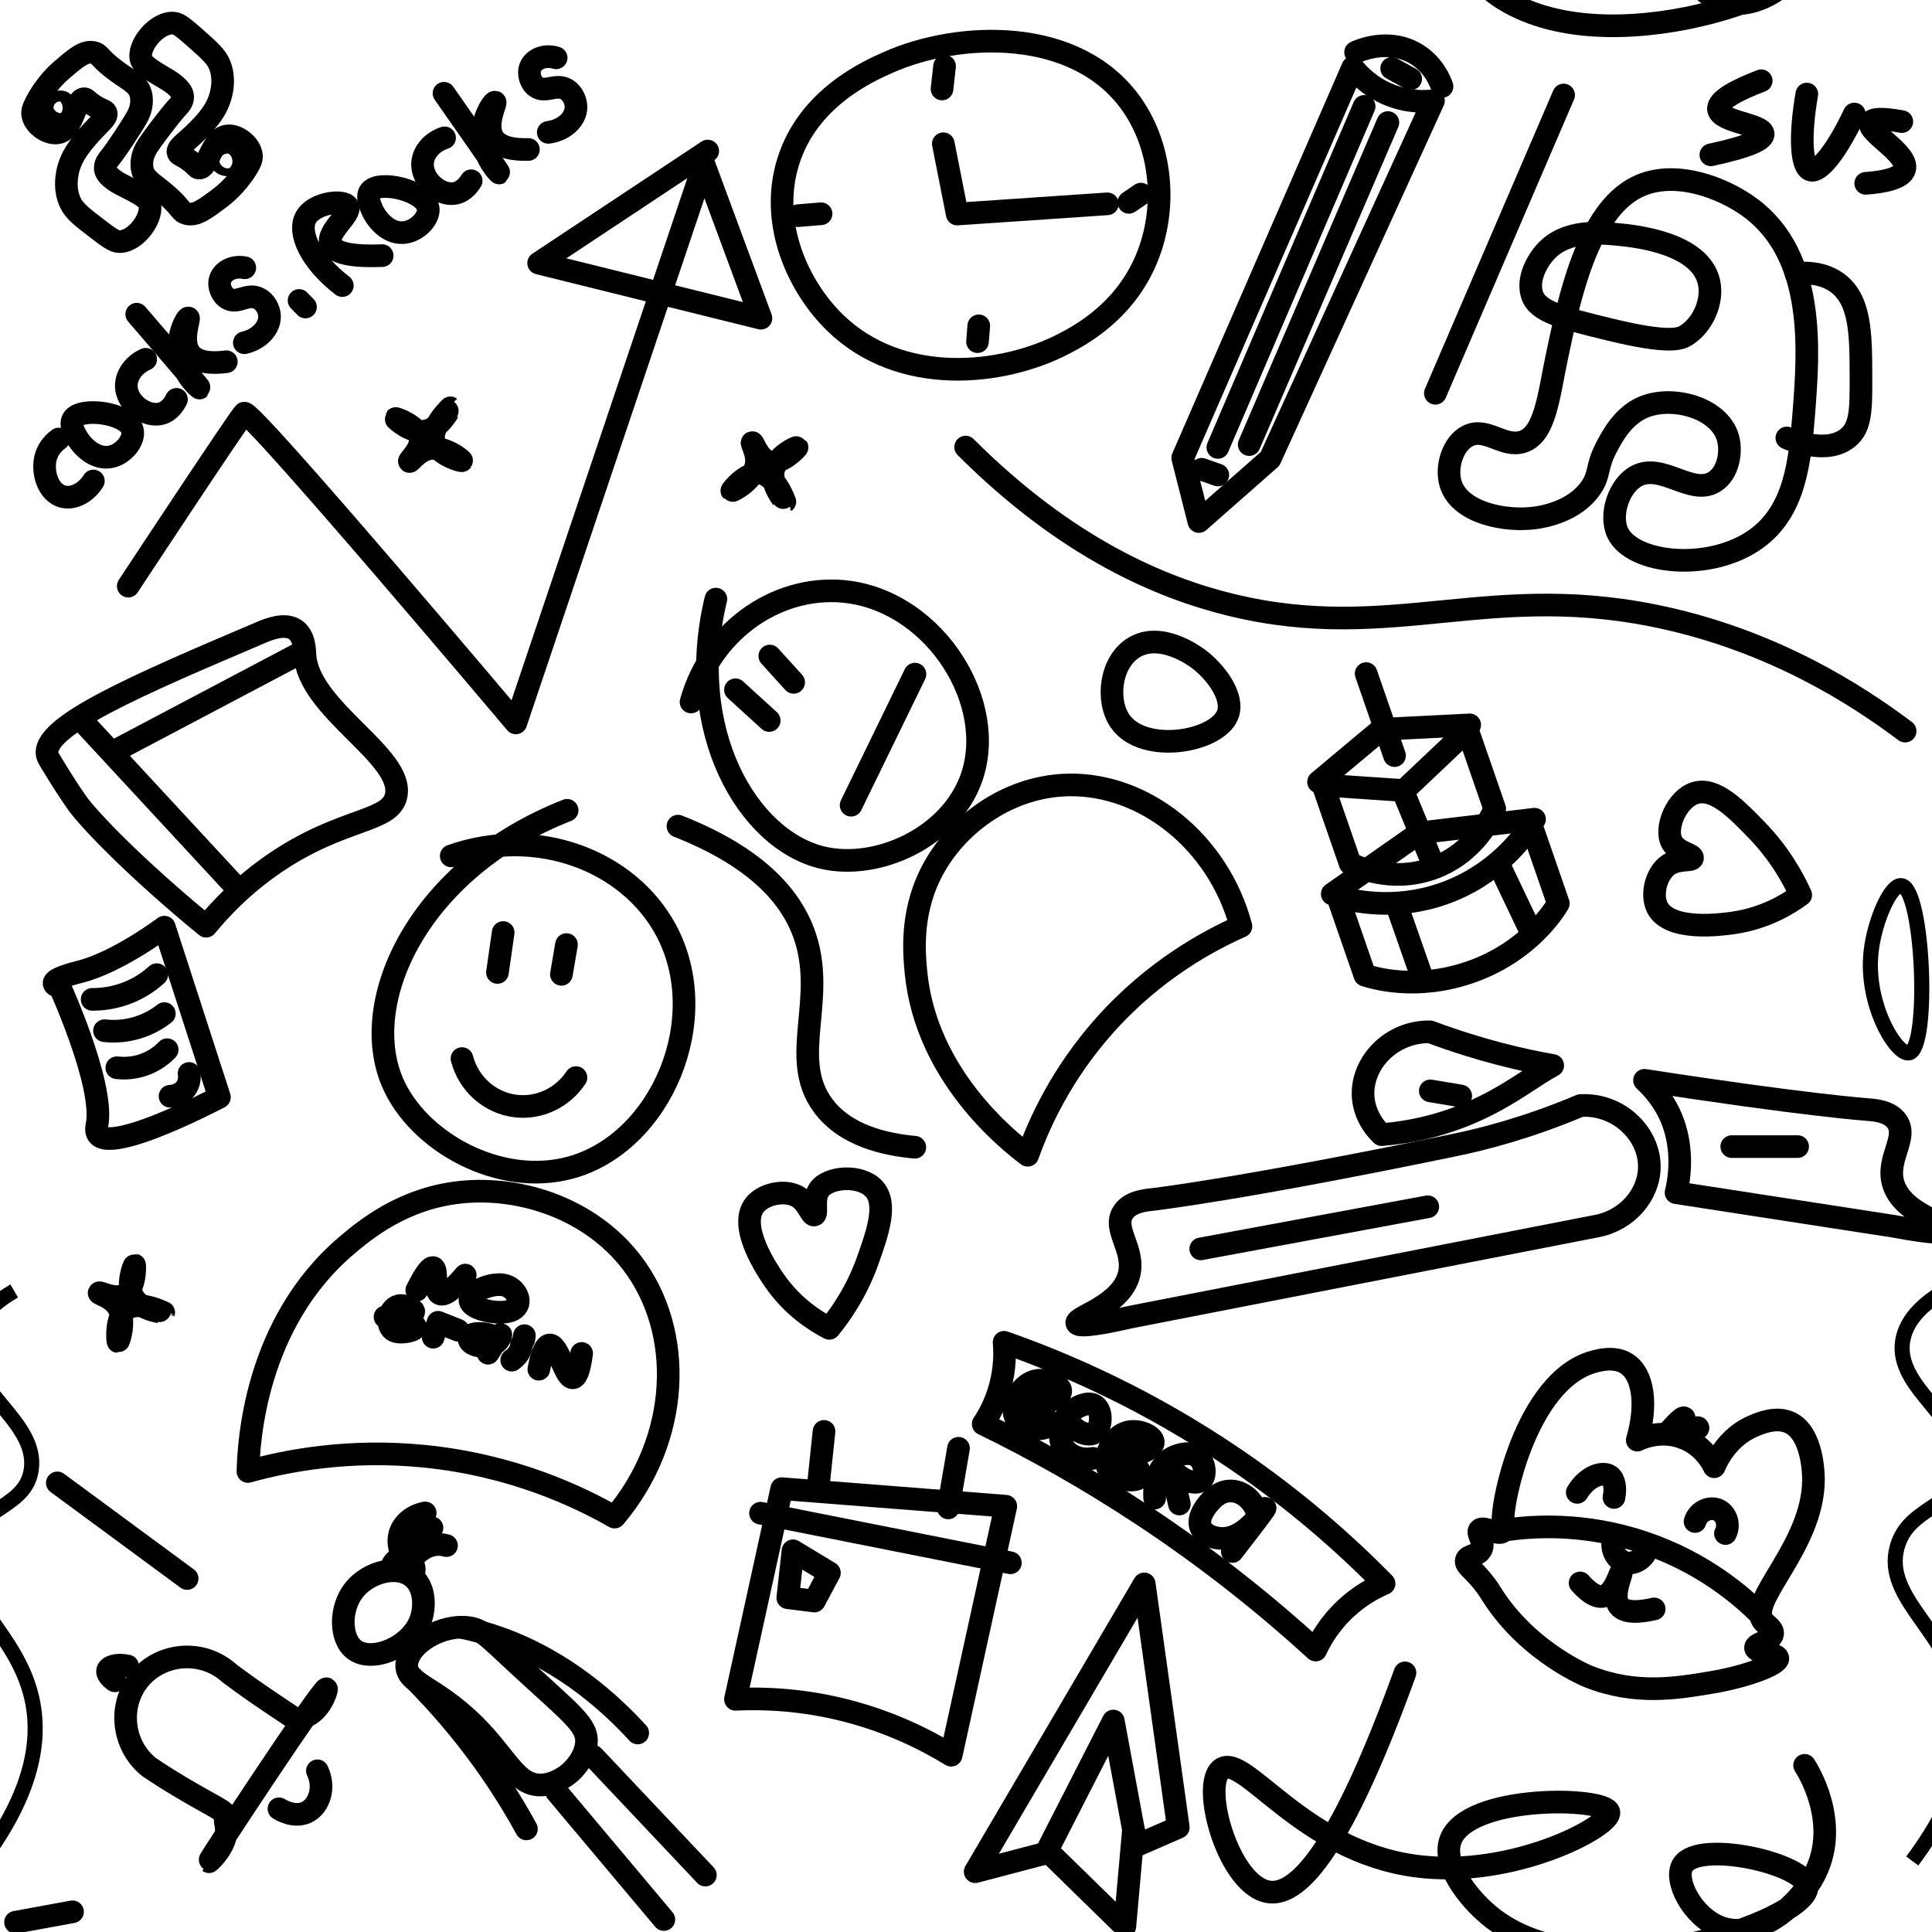 <?xml version="1.0" encoding="utf-8"?>
<!-- Generator: Adobe Illustrator 25.2.3, SVG Export Plug-In . SVG Version: 6.00 Build 0)  -->
<svg version="1.1" id="Слой_1" xmlns="http://www.w3.org/2000/svg" xmlns:xlink="http://www.w3.org/1999/xlink" x="0px" y="0px"
	 width="128px" height="128px" viewBox="0 0 128 128" style="enable-background:new 0 0 128 128;" xml:space="preserve">
<style type="text/css">
	.st0{fill:none;stroke:#00000005;stroke-width:1.5;stroke-linecap:round;stroke-linejoin:round;stroke-miterlimit:10;}
	.st1{fill:none;stroke:#00000005;stroke-miterlimit:10;}
</style>
<path class="st0" d="M8.497,38.832c0,0,7.301-11.077,7.678-11.455s18,20.517,18,20.517l12.462-37.007l3.776,10.196l-14.727-3.65
	l11.203-7.427"/>
<path class="st0" d="M3.776,64.951c0,0,3.21,6.923,2.643,9.629c-0.566,2.706,8.119-1.888,8.119-1.888l-3.65-11.266
	c0,0-3.084,2.329-5.601,2.958c-2.517,0.629-1.51,0.944-1.51,0.944"/>
<path class="st0" d="M6.105,66.21c0.555,0.004,1.483-0.062,2.517-0.504c0.809-0.345,1.392-0.796,1.762-1.133"/>
<path class="st0" d="M6.923,68.287c0.457,0.051,1.234,0.079,2.14-0.189c0.858-0.253,1.471-0.665,1.825-0.944"/>
<path class="st0" d="M7.741,70.741c0.349,0.041,1.005,0.072,1.762-0.189c0.809-0.279,1.327-0.75,1.573-1.007"/>
<path class="st0" d="M11.266,72.629c0.059-0.001,0.705-0.02,1.07-0.566c0.275-0.411,0.207-0.847,0.189-0.944"/>
<path class="st0" d="M29.895,56.706c5.673-2.002,11.739,0.297,14.224,4.909c3.179,5.901-0.315,14.08-6.294,15.734
	c-4.743,1.312-10.162-1.728-11.832-5.664c-2.29-5.398,1.765-14.15,11.58-18"/>
<path class="st0" d="M30.524,78.986c-3.794,0.396-6.303,2.465-7.552,3.524c-6.096,5.168-6.499,13.093-6.545,14.979
	c2.547-0.708,6.667-1.514,11.706-1.007c5.819,0.585,10.17,2.65,12.587,4.028c4.366-5.159,4.664-12.271,1.133-16.867
	C39.129,80.098,34.525,78.569,30.524,78.986z"/>
<path class="st0" d="M45.784,46.509c1.377-4.92,6.001-7.92,10.501-7.28c5.756,0.819,9.839,7.387,8.064,12.34
	c-1.408,3.929-6.239,6.107-9.857,5.251c-4.961-1.174-9.173-8.419-7.064-17.128"/>
<path class="st0" d="M61.909,57.422c-1.591,2.81-1.359,5.589-1.224,6.988c0.661,6.823,6.087,11.136,7.403,12.128
	c0.754-2.112,2.214-5.355,5.06-8.562c3.286-3.703,6.897-5.643,9.068-6.604c-1.508-5.629-6.41-9.456-11.413-9.368
	C66.943,52.072,63.586,54.459,61.909,57.422z"/>
<path class="st0" d="M30.608,70.133c0.441,1.696,1.867,2.949,3.566,3.147c1.559,0.182,3.106-0.552,3.986-1.888"/>
<path class="st0" d="M33.336,61.783c-0.126,0.881-0.252,1.762-0.378,2.643"/>
<path class="st0" d="M37.531,62.58c-0.112,0.657-0.224,1.315-0.336,1.972"/>
<path class="st0" d="M56.389,53.347c1.41-2.895,2.82-5.789,4.23-8.684"/>
<path class="st0" d="M48.727,45.7c0.745,0.679,1.49,1.357,2.235,2.036"/>
<path class="st0" d="M51.001,43.464c0.527,0.581,1.054,1.162,1.581,1.743"/>
<path class="st0" d="M63.976,29.62c6.759,6.755,13.036,9.342,17.559,10.448c10.805,2.642,17.258-1.786,29.077,0.944
	c6.997,1.616,12.26,4.905,15.608,7.427"/>
<path class="st0" d="M89.622,4.469c0.333,0.42,1.121,1.295,2.455,1.825c1.258,0.5,2.365,0.441,2.895,0.378
	c-3.608,7.909-7.217,15.818-10.825,23.727c-1.573,1.385-3.147,2.769-4.72,4.154c-0.357-1.406-0.713-2.811-1.07-4.217
	C82.112,21.713,85.867,13.091,89.622,4.469z"/>
<path class="st0" d="M92.203,4.531c0.42,0.231,0.839,0.462,1.259,0.692"/>
<path class="st0" d="M89.811,3.462c0.163-0.078,2.179-1.003,4.028,0.126c1.135,0.693,1.57,1.771,1.699,2.14"/>
<path class="st0" d="M90.378,7.049c-3.231,7.531-6.462,15.063-9.692,22.594"/>
<path class="st0" d="M91.951,8.119c-3.063,7.112-6.126,14.224-9.189,21.336"/>
<path class="st0" d="M79.615,31.091c0.357,0.126,0.713,0.252,1.07,0.378"/>
<path class="st0" d="M66.524,88.93c4.222,1.481,9.59,3.843,15.231,7.678c4.119,2.8,7.404,5.72,9.944,8.308
	c-0.647,0.279-1.585,0.773-2.517,1.636c-1.093,1.012-1.697,2.086-2.014,2.769c-3.107-2.84-6.909-5.929-11.455-8.937
	c-3.743-2.477-7.324-4.457-10.573-6.042c0.361-0.544,0.835-1.392,1.133-2.517C66.59,90.628,66.582,89.599,66.524,88.93z"/>
<path class="st0" d="M67.335,94.004c-0.498-0.81,0.228-2.237,1.219-2.51c0.744-0.205,1.689,0.226,1.723,0.637
	c0.027,0.323-0.511,0.648-0.913,0.755c-0.746,0.2-1.377-0.255-1.479-0.33c0.299,0.241,1.766,1.441,1.526,1.888
	C69.213,94.815,67.796,94.755,67.335,94.004z"/>
<path class="st0" d="M73.465,97.397c-0.498-0.81,0.228-2.237,1.219-2.51c0.744-0.205,1.689,0.226,1.723,0.637
	c0.027,0.323-0.511,0.648-0.913,0.755c-0.746,0.2-1.377-0.255-1.479-0.33c0.299,0.241,1.766,1.441,1.526,1.888
	C75.343,98.207,73.926,98.147,73.465,97.397z"/>
<path class="st0" d="M70.584,93.923c0.593,0.954,1.492,1.27,1.92,1.007c0.481-0.296,0.562-1.444,0.042-1.804
	c-0.468-0.324-1.212,0.135-1.28,0.178c-0.752,0.476-1.375,1.703-0.787,2.601c0.378,0.578,1.154,0.861,1.941,0.713"/>
<path class="st0" d="M78.136,99.645c-0.173-0.771-0.346-1.542-0.519-2.313c0.753,0.82,1.605,1.04,1.951,0.755
	c0.33-0.271,0.295-1.08-0.126-1.495c-0.507-0.5-1.369-0.226-1.747-0.031c-0.825,0.426-1.275,1.486-1.196,2.691"/>
<path class="st0" d="M83.234,100.054c-0.323-0.771-1.003-1.28-1.715-1.274c-0.744,0.005-1.229,0.57-1.416,0.787
	c-0.14,0.163-0.839,0.975-0.535,1.652c0.233,0.52,0.947,0.717,1.463,0.708c1.588-0.028,2.75-2.042,2.785-2.014
	c0.019,0.015-0.385,0.575-2.171,2.879"/>
<path class="st0" d="M13.849,123.345c0.022,0.015,1.373-1.224,1.112-2.45c-0.22-1.038,0.589-0.45-2.071-1.958
	c-1.306-0.741-2.338-1.409-3.006-1.858c-1.802-1.441-2.073-4.089-0.668-5.818c1.452-1.786,4.22-2.008,5.982-0.401
	c0.687,0.514,1.668,1.226,2.88,2.032c2.76,1.836,1.451,1.075,2.065,0.875c1.092-0.354,1.555-1.837,1.482-1.882
	C21.403,111.751,13.788,123.303,13.849,123.345z"/>
<path class="st0" d="M18.482,119.836c0.039,0.026,0.993,0.644,1.845,0.223c0.821-0.405,1.237-1.62,0.701-2.74"/>
<path class="st0" d="M7.608,111.359c-0.302-0.208-0.532-0.481-0.48-0.685c0.066-0.26,0.602-0.455,1.326-0.297"/>
<path class="st0" d="M51.793,98.627c-1.022,4.652-2.044,9.304-3.066,13.956c1.918-0.09,4.451,0.011,7.321,0.745
	c2.938,0.752,5.282,1.925,6.97,2.958c1.206-5.498,2.413-10.996,3.619-16.494C61.689,99.404,56.741,99.015,51.793,98.627z"/>
<path class="st0" d="M51.88,100.909"/>
<path class="st0" d="M66.94,103.54c-5.518-1.096-11.036-2.191-16.554-3.287"/>
<path class="st0" d="M52.537,102.744c-0.115,1.036-0.229,2.072-0.344,3.109c0.588,0.073,1.175,0.147,1.762,0.22
	c0.332-0.624,0.664-1.247,0.996-1.871C54.147,103.716,53.342,103.23,52.537,102.744z"/>
<path class="st0" d="M54.593,94.834c-0.129,1.233-0.259,2.466-0.388,3.698"/>
<path class="st0" d="M63.503,95.952c-0.226,1.317-0.452,2.634-0.678,3.951"/>
<path class="st0" d="M74.928,87.254c10.3-2.01,20.6-4.02,30.901-6.031c2.002-0.398,3.416-2.085,3.444-3.881
	c0.034-2.19-1.998-4.236-4.555-4.098c-3.538,1.492-6.478,2.232-8.378,2.625c-14.405,2.98-20.049,3.606-20.049,3.606
	c-0.454,0.05-1.451,0.155-1.893,0.866c-0.696,1.119,0.805,2.417,0.41,4.072c-0.504,2.108-3.612,2.826-3.464,3.249
	C71.407,87.846,72.066,87.91,74.928,87.254z"/>
<g>
	<path class="st0" d="M91.535,75.175c1.954-0.174,4.486-0.632,7.339-2.147c1.714-0.91,2.878-1.836,3.997-2.438
		c-1.937-0.341-4.751-0.969-8.123-2.228c-2.59-0.041-4.561,2.081-4.438,4.268C90.364,73.584,90.82,74.485,91.535,75.175z"/>
	<path class="st0" d="M125.427,78.392c-0.466-1.64,0.998-2.993,0.25-4.085c-0.476-0.694-1.487-0.76-1.948-0.794
		c0,0-4.255-0.309-14.776-1.941c0.696,0.646,1.259,1.408,1.628,2.169c0.793,1.636,0.874,3.557,0.462,5.276
		c4.792,0.74,9.583,1.479,14.375,2.219c2.919,0.547,3.583,0.458,3.641,0.272C129.191,81.08,126.021,80.48,125.427,78.392z"/>
</g>
<path class="st0" d="M8.916,83.811c0.031,0.005,0.073,1.547-0.671,1.972c-0.64,0.366-1.642-0.219-1.678-0.126
	c-0.031,0.079,0.8,0.259,1.217,0.881c0.604,0.902,0.083,2.355,0.042,2.35c-0.043-0.006-0.191-1.63,0.573-2.172
	c0.818-0.58,2.447,0.246,2.448,0.242c0.001-0.003-1.497-0.122-2.014-1.007C8.338,85.104,8.886,83.806,8.916,83.811z"/>
<path class="st0" d="M52.807,29.636c0.019,0.025-1.025,1.16-1.856,0.947c-0.714-0.184-1.026-1.301-1.116-1.26
	c-0.078,0.035,0.393,0.743,0.259,1.48c-0.195,1.068-1.581,1.747-1.607,1.715c-0.027-0.034,0.999-1.303,1.925-1.159
	c0.991,0.154,1.584,1.881,1.587,1.879c0.003-0.002-0.989-1.131-0.743-2.126C51.491,30.16,52.789,29.611,52.807,29.636z"/>
<path class="st0" d="M26.215,27.728c0.016-0.027,1.474,0.473,1.613,1.319c0.119,0.727-0.779,1.462-0.705,1.528
	c0.064,0.057,0.522-0.659,1.251-0.832c1.057-0.251,2.236,0.745,2.216,0.782c-0.02,0.038-1.594-0.391-1.835-1.297
	c-0.257-0.969,1.086-2.206,1.083-2.208c-0.003-0.002-0.638,1.36-1.648,1.535C27.225,28.722,26.2,27.754,26.215,27.728z"/>
<path class="st0" d="M52.846,79.28c-0.832-0.483-2.269-0.2-2.861,0.577c-1.102,1.447,0.902,4.368,1.309,4.961
	c1.209,1.762,2.745,2.718,3.65,3.189c0.785-0.963,1.832-2.473,2.559-4.531c0.642-1.816,1.326-3.751,0.378-4.741
	c-0.891-0.93-2.999-0.793-3.608,0.084c-0.439,0.631-0.077,1.61-0.32,1.678C53.727,80.56,53.537,79.68,52.846,79.28z"/>
<path class="st0" d="M110.552,57.294c-0.803,0.531-1.188,1.943-0.755,2.819c0.806,1.631,4.314,1.134,5.026,1.033
	c2.116-0.3,3.655-1.25,4.479-1.852c-0.513-1.132-1.401-2.74-2.921-4.307c-1.341-1.383-2.77-2.855-4.079-2.446
	c-1.229,0.385-2.043,2.334-1.529,3.27c0.37,0.674,1.408,0.785,1.361,1.033C112.09,57.074,111.218,56.853,110.552,57.294z"/>
<g>
	<path class="st0" d="M30.823,84.478c-0.511,0.607-1.227,1.36-1.628,1.26c-0.533-0.133-0.159-1.688-0.501-1.758
		c-0.14-0.029-0.425,0.187-1.08,1.491"/>
	<path class="st0" d="M31.736,85.463c0.371-0.206,1.186-0.481,1.784-0.285c0.8,0.262,1.227,1.372,0.267,1.677
		c-0.734,0.233-2.163-0.039-2.55-0.482C30.865,85.946,31.61,85.533,31.736,85.463z"/>
	<path class="st0" d="M25.508,87.251c0.733-0.022,1.918-0.091,1.905-0.352c-0.008-0.168-0.513-0.414-0.859-0.406
		c-0.805,0.019-1.094,1.421-0.388,1.7c0.437,0.172,1.401-0.028,1.353-0.296c-0.034-0.185-0.555-0.42-1.268-0.549"/>
	<path class="st0" d="M30.344,88.13c-0.439-0.175-0.879-0.351-1.318-0.526c-0.109,0.329-0.217,0.658-0.326,0.988"/>
	<path class="st0" d="M32.644,89.12c0.225-0.15,0.304-0.348,0.139-0.503c-0.285-0.268-1.267-0.381-1.59-0.151
		c-0.189,0.135-0.171,0.399,0.129,0.57c0.282,0.16,0.707,0.178,0.963,0.148c0.806-0.094,0.93-0.778,0.892-0.789
		c-0.024-0.007-0.205,0.24-0.841,1.259"/>
	<path class="st0" d="M34.743,88.491c-0.016,0.091-0.032,0.182-0.047,0.273"/>
	<path class="st0" d="M34.55,89.068c-0.007,0.156-0.048,0.367-0.196,0.593c-0.13,0.199-0.303,0.348-0.45,0.452"/>
	<path class="st0" d="M35.7,90.713c0.183-0.961,0.427-1.639,0.753-1.604c0.554,0.058,0.972,2.124,1.472,2.172
		c0.23,0.022,0.449-0.386,0.61-1.613"/>
</g>
<path class="st0" d="M98.874,105.703c2.455,3.827,6.388,5.381,6.388,5.381c3.106,1.228,5.812,0.772,8.15,0.378
	c2.378-0.401,4.431-1.209,4.374-1.605c-0.046-0.32-1.465-0.347-1.479-0.692c-0.012-0.3,1.057-0.414,1.133-0.913
	c0.053-0.345-0.417-0.578-0.629-0.85c-1.064-1.358,3.308-4.945,3.336-9.346c0.002-0.277-0.012-3.087-1.573-3.808
	c-0.891-0.411-1.926,0.024-2.392,0.22c-1.694,0.713-2.416,2.247-2.612,2.706c-0.132-0.276-0.677-1.334-1.941-1.867
	c-1.549-0.653-2.945,0.001-3.157,0.105c0.686-2.355,0.406-4.349-0.7-5.063c-0.794-0.513-1.811-0.234-2.195-0.129
	c-4.547,1.246-6.242,9.809-5.979,10.857c0.012,0.05,0.073,0.258-0.031,0.378c-0.27,0.309-1.28-0.379-1.542-0.094
	c-0.208,0.226,0.344,0.755,0.126,1.259c-0.214,0.495-0.919,0.381-1.007,0.755c-0.083,0.354,0.511,0.616,1.29,1.668
	C98.669,105.36,98.793,105.576,98.874,105.703z"/>
<path class="st0" d="M99.839,101.35c1.732-0.242,5.122-0.483,9.063,0.839c3.954,1.327,6.517,3.573,7.752,4.813"/>
<path class="st0" d="M104.497,98.874c0.657-1.091,1.686-1.399,2.14-1.091c0.334,0.227,0.415,0.828,0.294,1.427"/>
<path class="st0" d="M112.301,100.804c0.218-0.708,0.999-1.021,1.552-0.755c0.508,0.244,0.765,0.949,0.462,1.552"/>
<path class="st0" d="M106.914,101.895c-0.241,0.725,0.173,1.457,0.755,1.621c0.626,0.176,1.415-0.312,1.51-1.133"/>
<path class="st0" d="M104.685,104.874c0.483,0.544,1.049,1.002,1.552,0.881c0.764-0.184,1.081-1.628,1.175-1.594
	c0.101,0.036-0.661,1.545-0.147,2.224c0.406,0.537,1.493,0.401,2.329,0.21"/>
<path class="st0" d="M110.58,94.83c0.732-0.814,0.938-0.935,0.991-0.897c0.081,0.058-0.213,0.466-0.063,0.661
	c0.195,0.252,0.959-0.079,0.991,0c0.019,0.048-0.238,0.218-1.077,0.634"/>
<g>
	<path class="st0" d="M3.894,29.086c-0.232,0.168-0.653,0.53-0.839,1.119c-0.318,1.007,0.114,2.471,1.145,2.704
		c0.687,0.155,1.5-0.268,1.986-1.044"/>
	<path class="st0" d="M4.838,27.771c0.501-0.828,3.63-0.429,3.932,0.717c0.164,0.622-0.494,1.507-1.306,1.744
		c-1.049,0.305-1.975-0.584-2.349-1.223C4.955,28.736,4.61,28.149,4.838,27.771z"/>
	<path class="st0" d="M9.653,23.802c-0.773,0.342-1.29,1.041-1.285,1.767c0.008,1.167,1.361,2.116,2.344,1.824
		c0.575-0.171,0.877-0.722,0.979-0.935"/>
	<path class="st0" d="M9.059,20.816c3.259,3.786,4.177,4.879,4.162,4.893c-0.015,0.013-1.067-0.853-1.303-2.176
		c-0.236-1.323,0.453-2.494,0.56-2.469c0.119,0.029-0.542,1.554,0.134,2.39c0.483,0.597,1.475,0.628,2.382,0.511"/>
	<path class="st0" d="M16.218,17.74c-0.777-0.16-1.468,0.229-1.631,0.773c-0.139,0.464,0.107,1.038,0.511,1.27
		c0.648,0.371,1.284-0.379,2.028-0.017c0.443,0.215,0.696,0.714,0.728,1.125c0.057,0.756-0.61,1.573-1.666,1.816"/>
	<path class="st0" d="M24.524,12.679c0.581-0.774,3.655-0.065,3.841,1.105c0.101,0.635-0.641,1.451-1.473,1.605
		c-1.075,0.199-1.907-0.778-2.216-1.45C24.544,13.651,24.259,13.032,24.524,12.679z"/>
	<path class="st0" d="M29.454,9.131c-0.804,0.264-1.387,0.907-1.454,1.63c-0.108,1.162,1.143,2.241,2.15,2.048
		c0.589-0.113,0.944-0.631,1.067-0.833"/>
	<path class="st0" d="M29.416,6.179c2.865,4.091,3.67,5.271,3.654,5.283c-0.016,0.012-0.977-0.955-1.079-2.295
		c-0.103-1.34,0.7-2.437,0.803-2.401c0.116,0.04-0.694,1.492-0.104,2.391c0.421,0.642,1.405,0.771,2.319,0.746"/>
	<path class="st0" d="M36.846,3.831c-0.757-0.237-1.483,0.082-1.699,0.606c-0.184,0.448,0.003,1.044,0.382,1.314
		c0.608,0.434,1.315-0.249,2.02,0.185c0.419,0.258,0.622,0.78,0.612,1.192c-0.018,0.758-0.764,1.504-1.838,1.641"/>
	<path class="st0" d="M22.678,18.92c-2.086-1.604-2.971-3.503-2.409-4.514c0.543-0.977,2.479-1.205,2.765-0.737
		c0.31,0.507-1.432,1.647-1.122,2.499c0.253,0.693,1.736,0.834,3.408,0.768"/>
	<path class="st0" d="M20.239,20.339c-0.142-0.145-0.283-0.29-0.425-0.434"/>
</g>
<path class="st0" d="M3.146,50.066c-0.536-1.914,6.009-4.7,14.161-8.171c0.477-0.203,1.572-0.653,2.266-0.168
	c0.604,0.423,0.615,1.353,0.629,1.636c0.189,3.646,6.604,6.713,6.042,9.357c-0.38,1.789-3.536,1.403-8.014,4.448
	c-2.14,1.455-3.631,3.048-4.573,4.196c-4.706-3.86-7.806-7.109-8.559-8.182c-0.552-0.786-1.133-1.72-1.133-1.72
	C3.446,50.626,3.186,50.208,3.146,50.066z"/>
<path class="st0" d="M5.643,47.979c3.315,3.58,6.629,7.161,9.944,10.741"/>
<path class="st0" d="M7.867,49.615c4-2.112,8-4.224,12-6.336"/>
<g>
	<path class="st0" d="M92.392,50.06c-0.627-1.811-1.254-3.621-1.881-5.432"/>
	<path class="st0" d="M87.357,51.804c1.389-1.162,2.777-2.324,4.166-3.485c1.949-0.098,3.899-0.196,5.848-0.294"/>
	<path class="st0" d="M88.626,59.411c0.988,0.281,3.73,0.921,6.932-0.181c3.514-1.209,5.341-3.745,5.886-4.57
		c0.6,1.732,1.2,3.463,1.799,5.195c-0.25,0.425-1.964,3.226-5.886,4.57c-3.572,1.224-6.398,0.356-6.932,0.181
		C89.825,62.874,89.226,61.142,88.626,59.411z"/>
	<path class="st0" d="M88.266,59.226c1.924-1.347,3.848-2.695,5.773-4.042c2.543-0.303,5.085-0.607,7.628-0.91"/>
	<path class="st0" d="M87.651,52.012c1.788,0.121,3.577,0.241,5.365,0.362c1.404-1.33,2.809-2.66,4.213-3.99
		c0.6,1.732,1.2,3.463,1.799,5.195c-0.161,0.394-1.274,2.987-4.213,3.99c-2.677,0.914-4.937-0.15-5.365-0.362
		C88.85,55.475,88.25,53.743,87.651,52.012z"/>
	<path class="st0" d="M92.599,60.145c0.541,1.545,1.081,3.089,1.622,4.634"/>
	<path class="st0" d="M99.405,57.488c0.67,1.405,1.34,2.811,2.01,4.216"/>
	<path class="st0" d="M93.075,52.721c0.625,1.515,1.25,3.031,1.874,4.546"/>
</g>
<g>
	<path class="st0" d="M36.855,118.687c2.376,2.829,4.752,5.657,7.127,8.486"/>
	<path class="st0" d="M39.297,116.353c2.478,2.625,4.957,5.25,7.435,7.875"/>
	<path class="st0" d="M23.481,105.311c0.932-1.145,2.839-1.693,3.882-0.808c0.816,0.692,0.816,2.017,0.482,2.882
		c-0.679,1.756-3.193,2.789-4.364,1.909C22.51,108.564,22.483,106.537,23.481,105.311z"/>
	<path class="st0" d="M26.946,110.268c-0.091,1.379,2.145,1.421,5.072,4.643c1.669,1.837,2.299,3.306,3.72,3.348
		c1.053,0.031,1.952-0.751,2.044-0.834c0.107-0.096,0.962-0.875,1.065-1.898c0.126-1.257-0.975-1.948-4.689-5.396
		c-1.908-1.771-2.244-2.171-3.084-2.292C29.247,107.578,27.035,108.925,26.946,110.268z"/>
	<path class="st0" d="M25.961,103.785c0.125-0.429,0.577-0.663,0.968-0.537c0.351,0.113,0.578,0.493,0.504,0.885"/>
	<path class="st0" d="M27.458,103.115c0.143-0.164,0.684-0.747,1.511-0.787c0.238-0.012,0.446,0.024,0.613,0.072"/>
	<path class="st0" d="M27.011,102.681c0.082-0.209,0.276-0.618,0.697-0.974c0.35-0.295,0.704-0.425,0.912-0.484"/>
	<path class="st0" d="M26.564,102.8c-0.081-0.206-0.213-0.633-0.088-1.123c0.184-0.722,0.848-1.281,1.694-1.442"/>
	<path class="st0" d="M27.185,110.999c1.265,1.247,2.749,2.861,4.254,4.854c1.487,1.97,2.608,3.798,3.437,5.317"/>
	<path class="st0" d="M30.542,107.809c0.832,0.168,1.734,0.41,2.688,0.757c4.259,1.55,7.303,4.37,9.021,6.249"/>
</g>
<g>
	<path class="st0" d="M5.591,6.544C4.978,6.513,4.889,8.504,3.92,8.779c-0.669,0.19-1.647-0.47-1.754-1.171
		C2.134,7.393,2.185,7.191,2.401,6.775C3.033,5.559,3.875,4.82,4.072,4.651c0.96-0.826,1.498-1.289,2.121-1.173
		C6.579,3.55,6.518,3.754,7.363,4.44c1.056,0.855,1.748,1.02,1.956,1.762c0.056,0.199,0.058,0.374,0.059,0.473
		c0.003,0.548-0.216,0.97-0.505,1.434c-0.065,0.105-1.08,1.731-1.641,2.412c-0.074,0.09-0.275,0.328-0.257,0.644
		c0,0,0.002,0.026,0.005,0.053c0.07,0.506,1.003,0.977,1.003,0.977c1.163,0.587,1.744,0.881,1.895,1.243
		c0.357,0.852-0.834,2.585-1.981,2.57c-0.33-0.004-0.713-0.292-1.466-0.868c-1.013-0.774-1.519-1.16-1.781-1.738
		c-0.377-0.832-0.239-1.637-0.184-1.938c0.195-1.063,0.842-1.827,1.328-2.403C6.51,8.214,7.16,7.793,7.023,7.462
		C6.958,7.305,6.785,7.338,6.264,7.01C5.754,6.689,5.752,6.552,5.591,6.544z"/>
	<path class="st0" d="M13.169,11.133c0.609,0.073,0.834-1.907,1.82-2.116c0.681-0.144,1.611,0.581,1.67,1.288
		c0.018,0.217-0.047,0.415-0.291,0.815c-0.714,1.17-1.604,1.849-1.812,2.005c-1.014,0.759-1.582,1.184-2.196,1.026
		c-0.38-0.098-0.305-0.298-1.102-1.04c-0.995-0.925-1.674-1.137-1.831-1.892c-0.042-0.203-0.032-0.377-0.026-0.476
		c0.034-0.547,0.282-0.953,0.601-1.396c0.072-0.1,1.196-1.653,1.802-2.295c0.08-0.085,0.297-0.308,0.3-0.625
		c0,0,0-0.026-0.002-0.053c-0.035-0.509-0.934-1.043-0.934-1.043c-1.12-0.665-1.68-0.998-1.806-1.369
		C9.064,3.087,10.37,1.44,11.513,1.533c0.328,0.027,0.691,0.34,1.404,0.966c0.957,0.841,1.436,1.261,1.658,1.856
		c0.319,0.856,0.127,1.65,0.051,1.946c-0.268,1.047-0.964,1.766-1.489,2.307c-0.772,0.796-1.449,1.172-1.335,1.511
		c0.054,0.161,0.229,0.14,0.726,0.503C13.016,10.977,13.009,11.114,13.169,11.133z"/>
	<path class="st0" d="M3.416,7.19c-0.084-0.24,0.529-0.554,0.742-0.405C4.314,6.894,4.389,7.347,4.079,7.45
		C3.829,7.532,3.47,7.343,3.416,7.19z"/>
	<path class="st0" d="M14.66,10.718c-0.064-0.174,0.379-0.392,0.535-0.283c0.115,0.08,0.174,0.407-0.05,0.477
		C14.965,10.969,14.701,10.829,14.66,10.718z"/>
</g>
<path class="st0" d="M44.916,54.734c5.527,2.175,7.515,4.91,8.308,7.007c1.663,4.397-1.049,8.305,1.301,11.497
	c1.496,2.031,4.175,2.595,6.084,2.769"/>
<path class="st0" d="M3.797,98.245c2.867,2.112,5.734,4.224,8.601,6.336"/>
<path class="st0" d="M69.287,122.774c-1.559,0.411-3.119,0.821-4.678,1.232c3.733-6.356,7.466-12.712,11.2-19.068
	c0.752,5.376,1.504,10.752,2.256,16.128c-0.925,0.404-1.849,0.808-2.774,1.211c-0.51-2.752-1.021-5.503-1.531-8.255
	C72.269,116.94,70.778,119.857,69.287,122.774z"/>
<path class="st0" d="M69.633,122.855c1.63,1.593,3.26,3.186,4.89,4.78c0.191-2.136,0.382-4.273,0.572-6.409"/>
<path class="st0" d="M79.552,82.741c5.014-0.93,10.028-1.86,15.042-2.79"/>
<path class="st0" d="M114.734,75.965c1.455,0,2.909,0,4.364,0"/>
<path class="st0" d="M94.762,72.273c0.671,0.112,1.343,0.224,2.014,0.336"/>
<path class="st0" d="M62.497,9.524c0.307,1.552,0.613,3.105,0.92,4.657c3.317-0.226,6.635-0.451,9.952-0.677"/>
<path class="st0" d="M58.846,4.133C63.516,2.059,71.37,1.739,75,6.944c2.087,2.992,2.357,7.207,0.797,10.573
	c-1.487,3.21-4.184,4.669-5.287,5.245c-4.06,2.122-10.826,2.87-15.189-1.385c-2.434-2.374-4.376-6.553-3.105-10.657
	C53.525,6.495,57.5,4.73,58.846,4.133z"/>
<path class="st0" d="M62.58,4.385c-0.056,0.503-0.112,1.007-0.168,1.51"/>
<path class="st0" d="M74.79,13.406c0.266-0.182,0.531-0.364,0.797-0.545"/>
<path class="st0" d="M64.846,21.587c-0.028,0.35-0.056,0.699-0.084,1.049"/>
<path class="st0" d="M52.888,14.287c0.503-0.042,1.007-0.084,1.51-0.126"/>
<path class="st0" d="M75.126,42.902c1.757-1.072,3.975,0.528,4.28,0.755c1.087,0.811,2.398,2.492,1.93,3.692
	c-0.714,1.832-5.605,2.646-7.133,0.42C73.271,46.412,73.549,43.864,75.126,42.902z"/>
<path class="st0" d="M93.084,110.832c-4.127,11.406-6.969,14.755-8.979,14.517c-2.679-0.317-4.595-7.092-3.189-8.14
	c1.503-1.121,5.324,5.412,12.881,6.42c6.451,0.86,12.981-2.658,12.797-3.566c-0.206-1.019-9.373-1.213-10.49,1.846
	c-0.584,1.602,1.14,3.816,2.559,4.993c6.658,5.522,21.177,0.314,21.056-1.893c-0.083-1.513-7.125-3.138-8.217-1.464
	c-0.642,0.985,0.597,3.387,2.392,4.112c2.419,0.977,5.272-1.326,6.378-3.566c1.689-3.423-0.583-6.938-0.713-7.133"/>
<path class="st0" d="M93.084-16.816C88.957-5.41,86.114-2.061,84.105-2.299c-2.679-0.317-4.595-7.092-3.189-8.14
	c1.503-1.121,5.324,5.412,12.881,6.42c6.451,0.86,12.981-2.658,12.797-3.566c-0.206-1.019-9.373-1.213-10.49,1.846
	c-0.584,1.602,1.14,3.816,2.559,4.993c6.658,5.522,21.177,0.314,21.056-1.893c-0.083-1.513-7.125-3.138-8.217-1.464
	c-0.642,0.985,0.597,3.387,2.392,4.112c2.419,0.977,5.272-1.326,6.378-3.566c1.689-3.423-0.583-6.938-0.713-7.133"/>
<path class="st0" d="M101.769,34.301c-2.012,0.295-5.084-0.311-5.664-2.266c-0.33-1.111,0.15-2.642,1.133-3.147
	c1.23-0.631,2.366,0.799,3.65,0.378c1.492-0.489,1.702-2.992,2.266-5.664c0.812-3.85,2.018-9.567,5.287-11.203
	c2.458-1.23,5.729,0.025,7.552,1.385c4.315,3.217,3.831,9.489,3.524,13.469c-0.262,3.399-0.604,6.585-3.147,8.434
	c-3.038,2.209-8.188,1.701-9.189-0.378c-0.569-1.181,0.067-3.149,1.259-3.776c1.684-0.886,3.648,1.345,5.161,0.378
	c0.894-0.572,1.146-1.951,0.881-2.895c-0.566-2.016-3.721-2.874-5.664-2.014c-1.312,0.58-2.024,1.941-2.392,2.643
	c-0.69,1.319-0.4,1.746-1.007,2.643C104.31,33.928,102.161,34.243,101.769,34.301z"/>
<path class="st0" d="M113.224,18.692c-0.578-2.608-4.934-3.048-5.916-3.147c-1.326-0.134-3.546-0.358-4.909,1.133
	c-0.572,0.626-1.25,1.835-0.881,2.895c0.377,1.082,1.976,1.491,5.161,2.266c3.94,0.958,4.676,0.606,5.035,0.378
	C112.829,21.508,113.507,19.968,113.224,18.692z"/>
<path class="st0" d="M118.985,18.116c1.426-0.135,2.257,0.289,2.672,0.577c1.62,1.123,1.627,3.439,1.636,6.168
	c0.007,2.277,0.011,3.437-0.881,4.154c-1.427,1.146-3.818,0.096-4.028,0"/>
<path class="st0" d="M116.685,5.35c-1.574,0.601-2.902,1.284-2.832,1.888c0.099,0.856,2.939,0.986,2.961,1.639
	c0.012,0.346-0.768,0.799-3.465,1.382"/>
<path class="st0" d="M119.706,6.231c-0.479,2.756-0.38,4.843,0.252,5.035c0.616,0.187,1.807-1.406,2.895-3.713"/>
<path class="st0" d="M126,8.056c-1.538-0.284-1.984-0.144-2.077,0.063c-0.28,0.623,2.541,2.052,2.266,3.084
	c-0.166,0.622-1.391,0.855-2.58,0.944"/>
<path class="st0" d="M103.594,6.294c-2.832,6.587-5.664,13.175-8.497,19.762"/>
<path class="st0" d="M5.224,121.657"/>
<path class="st0" d="M1.029,127.353c1.259-0.231,2.517-0.462,3.776-0.692"/>
<path class="st1" d="M128.832,85.531c-1.152,0.676-2.508,1.742-2.769,3.273c-0.553,3.241,4.361,5.293,3.902,8.559
	c-0.361,2.565-3.549,2.425-4.28,5.161c-0.916,3.429,3.566,5.61,4.406,10.448c0.399,2.3,0.06,5.691-3.399,10.322"/>
<path class="st1" d="M0.94,85.527c-1.152,0.676-2.508,1.742-2.769,3.273c-0.553,3.241,4.361,5.293,3.902,8.559
	c-0.361,2.565-3.549,2.425-4.28,5.161c-0.916,3.429,3.566,5.61,4.406,10.448c0.399,2.3,0.06,5.691-3.399,10.322"/>
<path class="st1" d="M125.979,58.678c1.453,0.214,1.885,10.778,0.504,11.077c-0.825,0.178-2.913-3.171-2.517-6.713
	C124.189,61.036,125.253,58.572,125.979,58.678z"/>
</svg>
